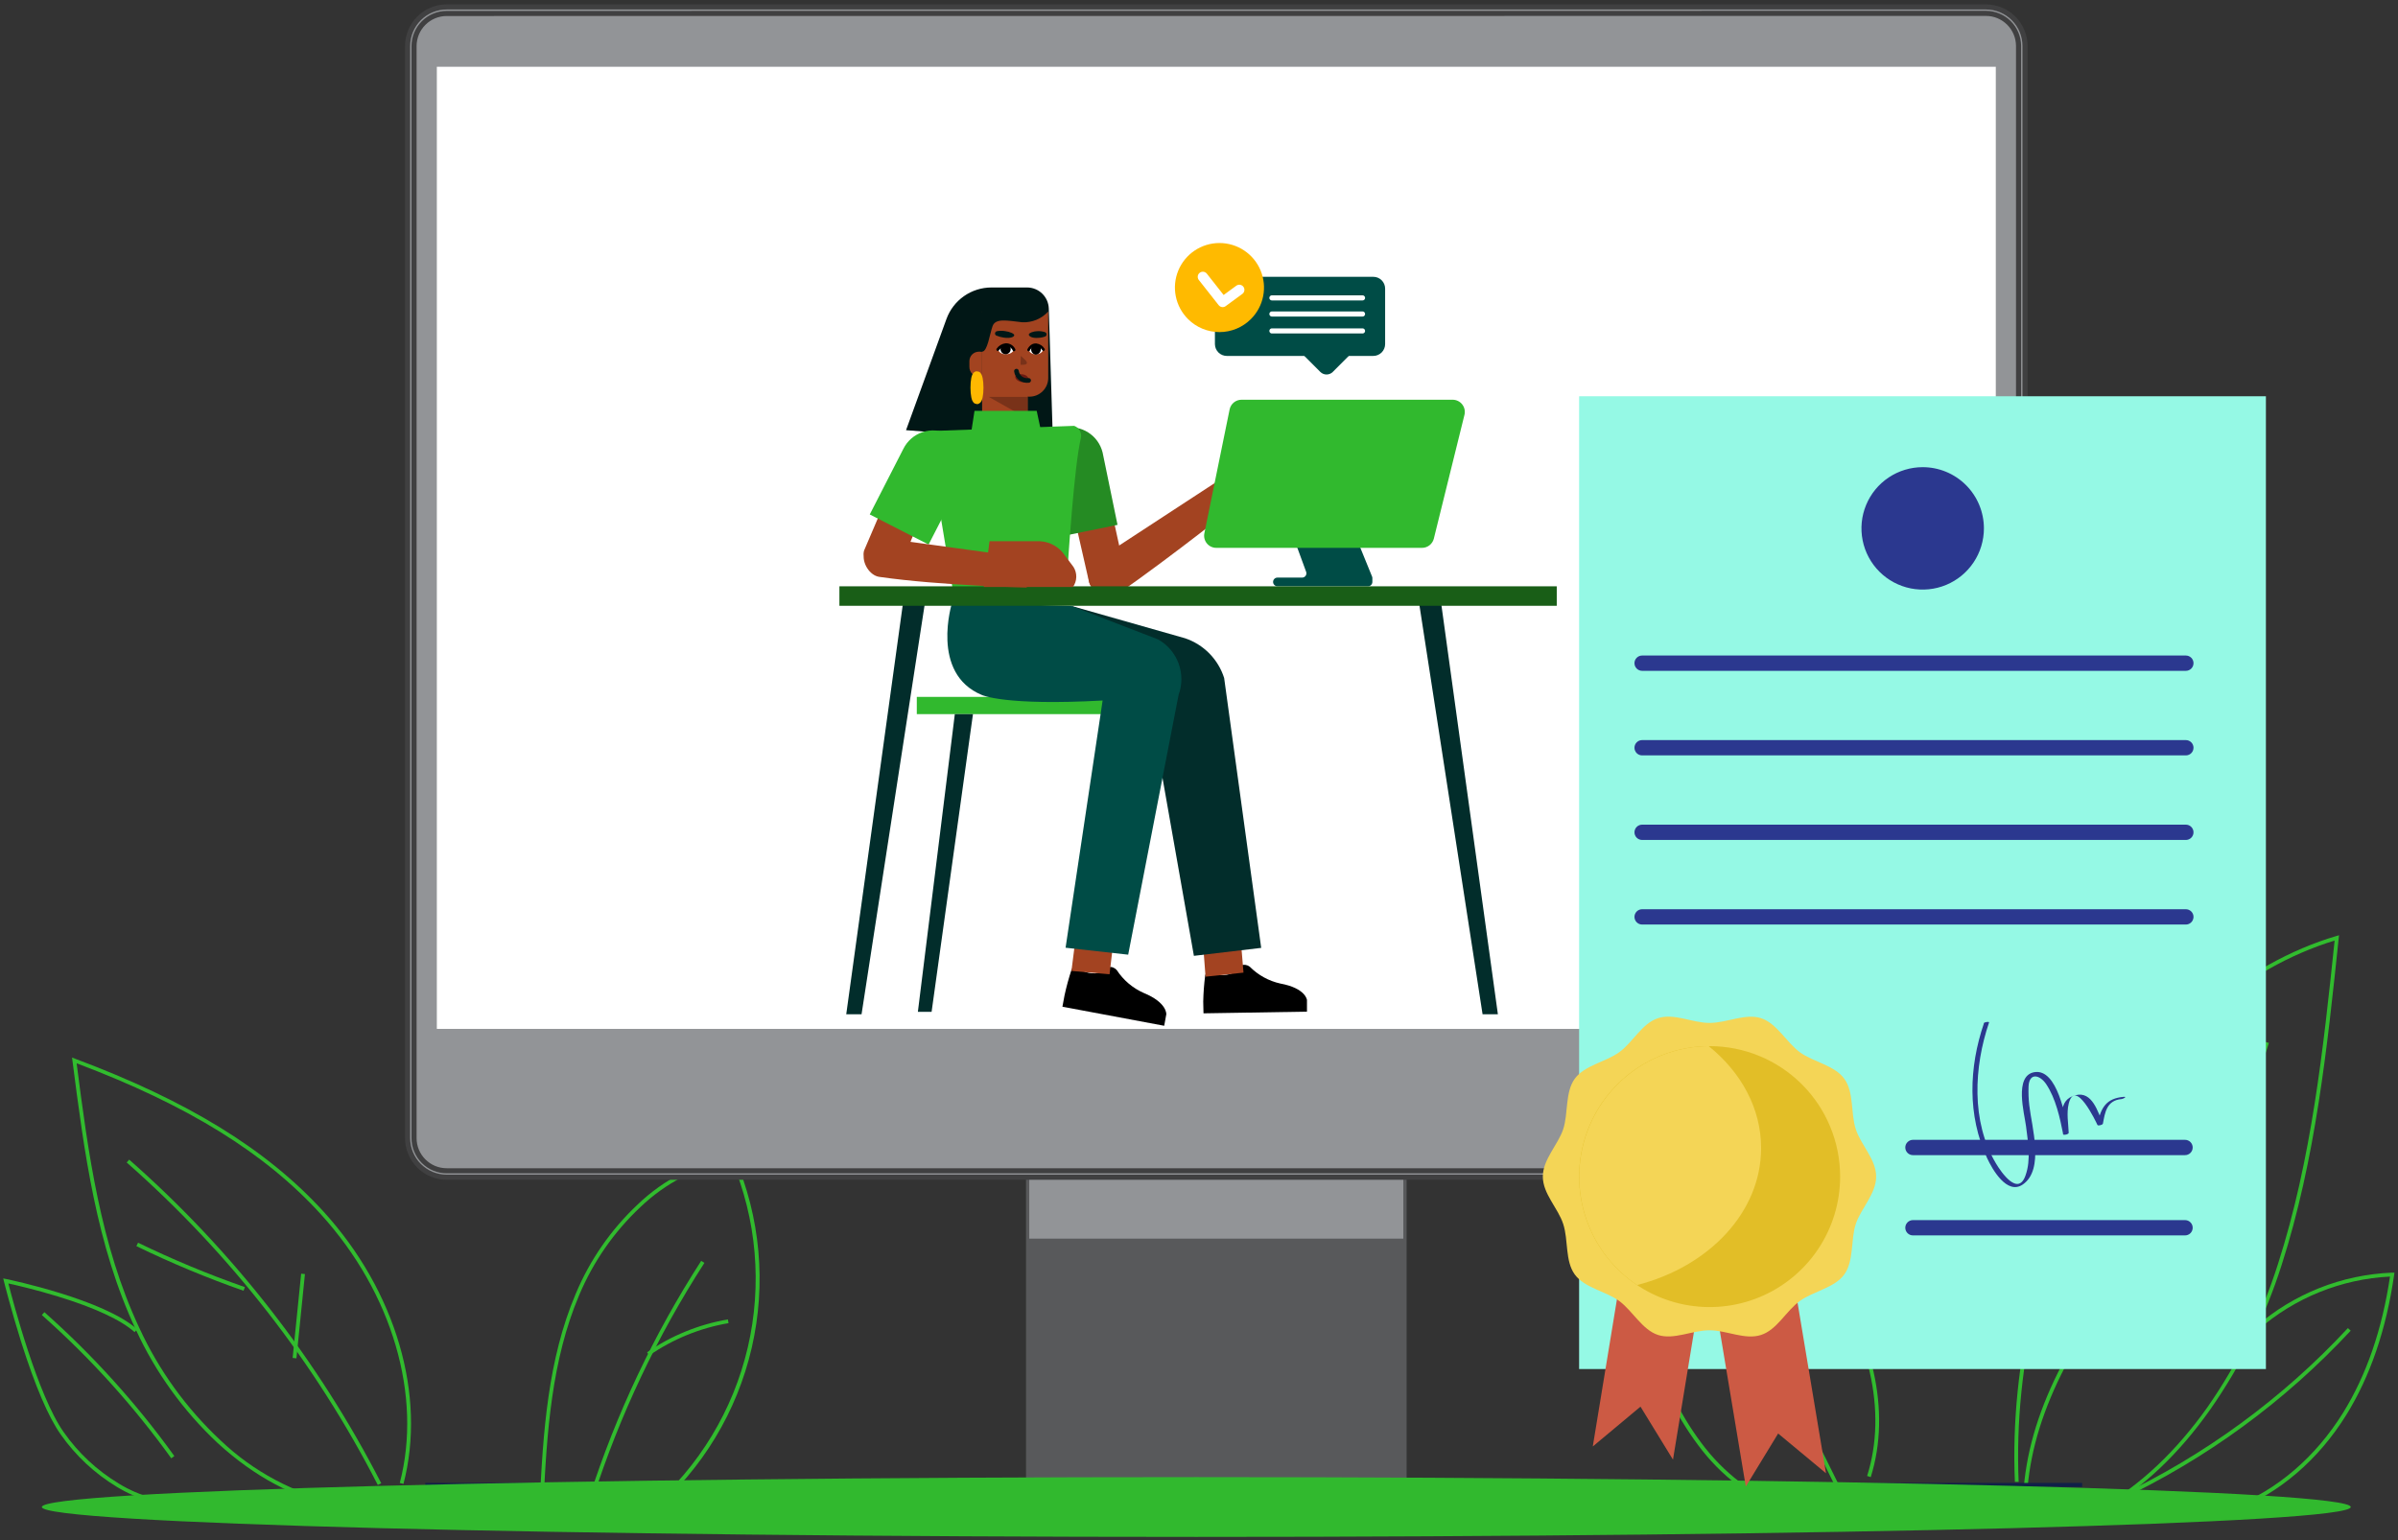 <svg width="554" height="356" viewBox="0 0 554 356" fill="none" xmlns="http://www.w3.org/2000/svg">
    <rect x="0" y="0" width="554" height="356" fill="#333333" stroke="none"/>
    <g clip-path="url(#clip0_2739_44128)">
    <path d="M486.2 348.914L485.764 348.16C494.639 343.032 502.773 335.335 509.939 325.257C517.02 315.098 522.523 303.927 526.265 292.123C534.021 267.995 536.755 242.263 539.36 217.357C518.638 223.675 499.142 240.295 485.775 263.02C472.255 286.006 465.183 314.967 466.362 342.455H465.49C464.311 314.802 471.383 285.676 485.009 262.537C498.635 239.399 518.638 222.555 539.737 216.319L540.374 216.131L540.303 216.791C537.675 241.945 534.952 267.959 527.101 292.394C523.319 304.288 517.755 315.539 510.599 325.764C503.409 335.948 495.193 343.739 486.2 348.914Z" fill="#31BC2E"/>
    <path d="M468.413 343.882L467.541 343.8C468.342 334.547 471.23 325.235 476.381 315.345C481.13 306.636 486.624 298.354 492.801 290.592L496.502 285.818C507.11 272.145 518.167 258.012 523.318 240.768L524.167 241.015C518.968 258.425 507.9 272.628 497.197 286.361L493.496 291.075C487.351 298.805 481.885 307.052 477.159 315.723C472.067 325.53 469.203 334.771 468.413 343.882Z" fill="#31BC2E"/>
    <path d="M491.716 298.372C490.502 298.376 489.289 298.297 488.086 298.136L488.204 297.264C493.709 297.93 499.29 297.014 504.293 294.623C509.679 292.092 514.355 288.27 517.908 283.496L518.615 284.027C514.97 288.91 510.182 292.824 504.671 295.425C500.616 297.331 496.196 298.336 491.716 298.372Z" fill="#31BC2E"/>
    <path d="M500.392 281.021C498.995 275.771 498.721 270.287 499.588 264.925C500.456 259.562 502.444 254.444 505.425 249.902L506.156 250.409C503.256 254.835 501.32 259.822 500.473 265.045C499.626 270.268 499.887 275.611 501.24 280.726L500.392 281.021Z" fill="#31BC2E"/>
    <path d="M516.281 349.032L515.974 348.207C525.958 344.435 534.952 336.726 541.305 326.495C546.692 317.819 550.346 307.234 552.149 295.011C540.911 295.576 530.188 299.902 521.703 307.293L521.114 306.633C529.892 298.982 541.021 294.561 552.656 294.104H553.175L553.104 294.622C551.301 307.187 547.588 318.067 542.06 326.978C535.624 337.351 526.477 345.189 516.281 349.032Z" fill="#31BC2E"/>
    <path d="M489.536 346.698L489.158 345.896C509.237 336.418 527.317 323.187 542.425 306.916L543.073 307.517C527.883 323.865 509.712 337.163 489.536 346.698Z" fill="#31BC2E"/>
    <path d="M412.624 349.562C404.508 346.361 397.458 340.94 392.279 333.92C386.991 326.857 383.215 318.779 381.187 310.192C376.991 292.83 378.971 274.312 381.187 258.328L381.282 257.609L381.883 258.022C395.945 267.876 410.479 278.06 421.028 292.122C432.815 307.776 436.953 326.187 432.191 341.358L431.354 341.087C436.069 326.187 431.908 308.082 420.321 292.653C410.007 278.909 395.78 268.843 381.965 259.165C379.82 274.913 377.969 293.042 382.06 309.992C384.071 318.462 387.797 326.429 393.01 333.401C398.086 340.282 404.998 345.593 412.954 348.725L412.624 349.562Z" fill="#31BC2E"/>
    <path d="M390.788 274.274L389.995 274.666L423.966 343.432L424.759 343.04L390.788 274.274Z" fill="#31BC2E"/>
    <path d="M408.475 313.836C403.785 313.78 399.186 312.535 395.109 310.218C391.031 307.901 387.608 304.587 385.16 300.587L385.926 300.127C388.334 304.081 391.729 307.34 395.777 309.587C399.825 311.833 404.388 312.988 409.017 312.94V313.824L408.475 313.836Z" fill="#31BC2E"/>
    <path d="M78.149 348.315C68.107 346.252 58.736 341.242 50.273 333.475C42.361 326.06 35.957 317.187 31.413 307.342C22.231 287.764 19.437 266.087 16.738 245.117L16.644 244.398L17.327 244.658C43.448 254.429 61.694 265.674 74.766 280.019C91.469 298.384 98.541 322.454 93.213 342.928L92.365 342.704C97.61 322.548 90.62 298.761 74.118 280.609C61.258 266.464 43.318 255.372 17.704 245.719C20.368 266.382 23.197 287.717 32.215 306.942C36.709 316.687 43.049 325.47 50.886 332.803C58.52 340.105 68.018 345.162 78.338 347.419L78.149 348.315Z" fill="#31BC2E"/>
    <path d="M87.284 343.175C80.061 329.072 71.525 315.682 61.789 303.181C52.055 290.675 41.167 279.112 29.268 268.644L29.845 267.984C53.78 289.036 73.534 314.409 88.074 342.774L87.284 343.175Z" fill="#31BC2E"/>
    <path d="M56.26 298.289C47.818 295.331 39.553 291.887 31.507 287.975L31.896 287.186C39.918 291.083 48.159 294.511 56.579 297.452L56.26 298.289Z" fill="#31BC2E"/>
    <path d="M69.575 294.342L67.608 313.818L68.483 313.907L70.45 294.431L69.575 294.342Z" fill="#31BC2E"/>
    <path d="M42.434 348.067C36.976 347.986 31.64 346.443 26.981 343.6C21.862 340.508 17.446 336.381 14.015 331.483C11.186 327.487 8.121 320.32 4.903 310.172C2.546 302.64 0.919 296.18 0.908 296.109L0.743 295.438L1.426 295.579C2.334 295.768 23.952 300.294 31.684 307.189L31.095 307.849C27.983 305.056 21.842 302.192 13.331 299.598C8.204 298.019 3.619 296.97 1.933 296.604C2.994 300.742 8.723 322.536 14.734 330.988C18.096 335.784 22.424 339.823 27.441 342.846C32.326 345.85 37.986 347.354 43.719 347.172V348.056L42.434 348.067Z" fill="#31BC2E"/>
    <path d="M39.57 337.011C30.859 324.9 20.829 313.796 9.666 303.9L10.255 303.24C21.461 313.18 31.53 324.332 40.277 336.492L39.57 337.011Z" fill="#31BC2E"/>
    <path d="M150.782 349.316L150.205 348.644C161.475 338.938 169.37 325.901 172.749 311.416C176.129 296.93 174.818 281.746 169.005 268.054C161.078 269.595 153.762 273.384 147.93 278.969C141.835 284.693 137.015 291.638 133.785 299.35C127.491 314.225 126.288 330.904 125.534 348.102H124.662C125.428 330.81 126.63 314.06 132.984 299.043C136.256 291.205 141.149 284.148 147.34 278.333C153.376 272.541 160.978 268.648 169.206 267.135L169.548 267.076L169.689 267.394C175.672 281.279 177.069 296.711 173.677 311.444C170.285 326.177 162.281 339.445 150.829 349.316H150.782Z" fill="#31BC2E"/>
    <path d="M137.015 346.192L136.178 345.92C142.373 326.695 151.051 308.36 161.992 291.381L162.735 291.852C151.831 308.768 143.185 327.036 137.015 346.192Z" fill="#31BC2E"/>
    <path d="M150.004 313.234L149.497 312.515C155.091 308.655 161.458 306.06 168.157 304.912L168.31 305.773C161.738 306.898 155.491 309.445 150.004 313.234Z" fill="#31BC2E"/>
    <path d="M324.208 244.752H237.784V342.103H324.208V244.752Z" fill="#58595B"/>
    <path d="M324.962 342.856H237.041V244.008H324.962V342.856ZM238.538 341.359H323.465V245.505H238.538V341.359Z" fill="#58595B"/>
    <path d="M324.208 244.752H237.784V286.243H324.208V244.752Z" fill="#929497"/>
    <path d="M459.443 2.371H102.549C98.331 2.371 94.911 5.791 94.911 10.009V263.67C94.911 267.889 98.331 271.309 102.549 271.309H459.443C463.661 271.309 467.081 267.889 467.081 263.67V10.009C467.081 5.791 463.661 2.371 459.443 2.371Z" fill="#929497" stroke="#404041" stroke-width="1.179" stroke-miterlimit="10"/>
    <path d="M458.806 272.05H103.197C100.805 272.05 98.51 271.1 96.817 269.409C95.124 267.719 94.171 265.425 94.168 263.033V10.621C94.171 8.228 95.124 5.935 96.817 4.244C98.51 2.553 100.805 1.604 103.197 1.604H458.806C461.199 1.604 463.494 2.553 465.187 4.244C466.879 5.935 467.832 8.228 467.835 10.621V263.033C467.832 265.425 466.879 267.719 465.187 269.409C463.494 271.1 461.199 272.05 458.806 272.05ZM103.197 3.112C101.199 3.112 99.281 3.905 97.867 5.318C96.453 6.73 95.656 8.646 95.653 10.644V263.033C95.656 265.031 96.453 266.947 97.867 268.359C99.281 269.771 101.199 270.565 103.197 270.565H458.806C460.803 270.561 462.717 269.767 464.129 268.355C465.541 266.943 466.335 265.029 466.338 263.033V10.621C466.335 8.624 465.541 6.71 464.129 5.298C462.717 3.886 460.803 3.092 458.806 3.089L103.197 3.112Z" fill="#929497" stroke="#404041" stroke-width="1.179" stroke-miterlimit="10"/>
    <path d="M460.339 16.174H101.677V237.031H460.339V16.174Z" fill="white"/>
    <path d="M461.081 237.772H100.922V15.43H461.081V237.772ZM102.419 236.287H459.572V16.915H102.419V236.287Z" fill="white"/>
    <path d="M481.037 342.703H98.247V343.623H481.037V342.703Z" fill="#102048"/>
    <path d="M276.375 355.174C423.675 355.174 543.085 352.082 543.085 348.267C543.085 344.452 423.675 341.359 276.375 341.359C129.076 341.359 9.666 344.452 9.666 348.267C9.666 352.082 129.076 355.174 276.375 355.174Z" fill="#31B92E"/>
    <path d="M332.695 137.545L332.966 139.572L346.05 234.401H342.513L327.567 137.545H332.695Z" fill="#022D2B"/>
    <path d="M278.426 225.466C278.446 225.319 278.499 225.18 278.583 225.058C278.667 224.936 278.778 224.835 278.907 224.764C279.037 224.693 279.182 224.653 279.329 224.648C279.477 224.643 279.624 224.673 279.758 224.735C280.647 225.159 281.623 225.365 282.607 225.336C283.591 225.307 284.554 225.045 285.416 224.57C285.496 224.231 285.659 223.917 285.891 223.657C286.124 223.397 286.417 223.2 286.745 223.082C287.074 222.965 287.426 222.932 287.77 222.986C288.115 223.04 288.44 223.179 288.716 223.392C290.65 225.344 293.106 226.699 295.789 227.293C301.682 228.378 301.942 231.089 301.942 231.089V233.788L278.037 234.177L277.978 231.466C278.016 229.459 278.165 227.456 278.426 225.466Z" fill="black"/>
    <path d="M247.532 224.147C247.581 224.009 247.66 223.884 247.765 223.782C247.869 223.679 247.996 223.603 248.135 223.557C248.274 223.511 248.421 223.498 248.566 223.519C248.711 223.539 248.849 223.593 248.97 223.675C249.755 224.27 250.669 224.67 251.638 224.844C252.606 225.019 253.603 224.961 254.545 224.677C254.688 224.358 254.909 224.08 255.189 223.869C255.469 223.659 255.797 223.523 256.144 223.475C256.491 223.427 256.844 223.467 257.17 223.593C257.497 223.719 257.786 223.926 258.011 224.194C259.52 226.505 261.665 228.33 264.187 229.451C269.692 231.702 269.444 234.402 269.444 234.402L268.961 237.054L245.446 232.645L245.941 229.993C246.371 228.019 246.902 226.067 247.532 224.147Z" fill="black"/>
    <path d="M209.318 99.414L243.253 102.019L242.298 71.302C242.259 69.999 241.714 68.762 240.779 67.854C239.844 66.945 238.592 66.436 237.289 66.434H229.038C226.773 66.436 224.564 67.134 222.709 68.432C220.854 69.731 219.442 71.568 218.665 73.695L209.318 99.414Z" fill="#011716"/>
    <path d="M226.892 90.562V96.303C226.823 97.035 226.907 97.774 227.14 98.472C227.373 99.169 227.748 99.811 228.243 100.355C228.738 100.899 229.341 101.333 230.014 101.631C230.687 101.928 231.414 102.082 232.15 102.082C232.885 102.082 233.612 101.928 234.285 101.631C234.958 101.333 235.561 100.899 236.056 100.355C236.551 99.811 236.927 99.169 237.159 98.472C237.392 97.774 237.476 97.035 237.407 96.303V90.562H226.892Z" fill="#A24320"/>
    <path d="M228.33 91.67L237.407 96.762V91.67H228.33Z" fill="#793219"/>
    <path d="M226.892 91.671H237.831C238.981 91.671 240.085 91.214 240.898 90.4C241.712 89.587 242.169 88.484 242.169 87.333V72.01H226.845L226.892 91.671Z" fill="#A24320"/>
    <path d="M226.138 87.014H226.892V81.273H226.138C225.851 81.273 225.566 81.33 225.301 81.441C225.036 81.551 224.795 81.713 224.592 81.916C224.389 82.12 224.229 82.362 224.12 82.628C224.011 82.894 223.956 83.178 223.957 83.466V84.786C223.953 85.076 224.006 85.364 224.113 85.633C224.22 85.903 224.38 86.148 224.583 86.355C224.786 86.562 225.028 86.727 225.294 86.84C225.561 86.953 225.848 87.012 226.138 87.014Z" fill="#A24320"/>
    <path d="M234.259 80.839C234.087 80.491 233.822 80.197 233.493 79.989C233.165 79.781 232.786 79.667 232.397 79.66C232.02 79.688 231.655 79.802 231.33 79.995C231.005 80.187 230.729 80.452 230.523 80.768C230.684 81.13 230.958 81.43 231.305 81.622C231.652 81.813 232.052 81.886 232.444 81.829C232.811 81.863 233.18 81.787 233.503 81.611C233.826 81.435 234.09 81.166 234.259 80.839Z" fill="white"/>
    <path d="M231.148 80.814C231.173 81.04 231.263 81.254 231.406 81.43C231.55 81.606 231.742 81.737 231.958 81.806C232.174 81.876 232.406 81.882 232.626 81.823C232.845 81.764 233.043 81.642 233.195 81.474C233.347 81.305 233.447 81.095 233.483 80.871C233.519 80.647 233.489 80.416 233.398 80.209C233.306 80.001 233.156 79.824 232.966 79.699C232.776 79.574 232.554 79.507 232.326 79.506C231.997 79.524 231.688 79.672 231.467 79.917C231.247 80.162 231.132 80.485 231.148 80.814Z" fill="black"/>
    <path d="M234.259 80.839C234.096 80.484 233.833 80.184 233.502 79.974C233.172 79.765 232.788 79.656 232.397 79.66C232.022 79.694 231.659 79.811 231.335 80.003C231.011 80.194 230.733 80.456 230.523 80.768" stroke="black" stroke-width="0.66" stroke-linecap="round" stroke-linejoin="round"/>
    <path d="M237.642 80.86C237.803 80.529 238.047 80.246 238.351 80.039C238.655 79.832 239.008 79.709 239.375 79.682C239.723 79.713 240.057 79.829 240.351 80.017C240.644 80.206 240.888 80.463 241.061 80.766C240.924 81.115 240.678 81.409 240.358 81.605C240.039 81.8 239.665 81.887 239.293 81.85C238.947 81.888 238.599 81.812 238.301 81.633C238.003 81.454 237.772 81.183 237.642 80.86Z" fill="white"/>
    <path d="M240.46 80.779C240.443 81.086 240.313 81.376 240.095 81.594C239.878 81.811 239.588 81.941 239.281 81.958C238.974 81.925 238.693 81.773 238.497 81.535C238.3 81.297 238.205 80.992 238.232 80.685C238.232 80.372 238.356 80.072 238.577 79.851C238.798 79.63 239.098 79.506 239.41 79.506C239.717 79.539 239.999 79.69 240.195 79.928C240.391 80.166 240.486 80.472 240.46 80.779Z" fill="black"/>
    <path d="M237.642 80.862C237.642 80.862 238.22 79.566 239.375 79.683C239.721 79.72 240.054 79.837 240.347 80.025C240.64 80.214 240.884 80.468 241.061 80.768" stroke="black" stroke-width="0.625" stroke-linecap="round" stroke-linejoin="round"/>
    <path d="M232.279 76.535C231.636 76.415 230.977 76.415 230.334 76.535C230.224 76.553 230.123 76.604 230.043 76.682C229.963 76.76 229.909 76.86 229.889 76.97C229.868 77.079 229.882 77.192 229.928 77.294C229.974 77.395 230.05 77.48 230.146 77.537C230.726 77.782 231.337 77.948 231.961 78.032C233.47 78.244 234.318 77.843 234.318 77.454C234.318 77.065 233.093 76.629 232.279 76.535Z" fill="#011716"/>
    <path d="M239.599 76.536C240.201 76.492 240.805 76.564 241.379 76.748C241.484 76.776 241.579 76.835 241.65 76.917C241.721 76.999 241.766 77.101 241.779 77.209C241.792 77.317 241.772 77.426 241.721 77.523C241.671 77.619 241.593 77.698 241.497 77.75C240.957 77.951 240.387 78.062 239.811 78.08C238.432 78.186 237.678 77.703 237.678 77.314C237.678 76.925 238.868 76.536 239.599 76.536Z" fill="#011716"/>
    <path d="M235.827 82.24L236.912 83.242C237.807 84.221 236.699 84.327 236.134 84.303H235.78" fill="#793219"/>
    <path d="M242.169 71.986C241.413 72.82 240.482 73.475 239.442 73.905C238.403 74.335 237.281 74.529 236.157 74.473C232.621 74.072 229.981 73.495 229.309 75.369C228.637 77.243 228.13 81.263 226.892 81.263C225.655 81.263 225.077 78.575 225.077 78.575L227.328 69.699L238.055 67.99C238.055 67.99 241.898 68.709 242.169 71.986Z" fill="#011716"/>
    <path d="M234.566 87.015C234.46 87.498 235.026 88.064 235.839 88.265C236.652 88.465 237.407 88.206 237.548 87.687C237.689 87.168 237.088 86.638 236.275 86.508C235.462 86.379 234.637 86.52 234.566 87.015Z" fill="#6D1B12"/>
    <path d="M234.825 85.766C234.867 86.092 234.974 86.407 235.138 86.693C235.303 86.978 235.523 87.228 235.785 87.427C236.047 87.627 236.346 87.772 236.665 87.855C236.984 87.938 237.316 87.957 237.642 87.911" stroke="#011716" stroke-width="1.073" stroke-miterlimit="10" stroke-linecap="round"/>
    <path d="M225.136 89.597C225.136 91.165 225.407 92.461 225.702 92.461C225.997 92.461 226.28 91.188 226.28 89.597C226.28 88.005 226.008 86.721 225.702 86.721C225.396 86.721 225.136 87.958 225.136 89.597Z" stroke="#FFB801" stroke-width="1.862" stroke-miterlimit="10"/>
    <path d="M278.509 225.714L277.33 210.061L286.1 210.626L287.279 224.771L278.509 225.714Z" fill="#A34321"/>
    <path d="M247.532 224.383L249.5 208.848L257.975 211.146L256.337 225.149L247.532 224.383Z" fill="#A34321"/>
    <path d="M211.805 161.049H255.276V165.033H211.805V161.049Z" fill="#31B92E"/>
    <path d="M247.532 140.031L273.794 147.504C275.913 148.219 277.833 149.422 279.4 151.018C280.967 152.613 282.135 154.555 282.811 156.687L291.369 219.053L275.821 220.892L264.989 159.48L247.532 140.031Z" fill="#022D2B"/>
    <path d="M219.962 139.242C219.962 139.242 214.787 155.626 226.845 160.612C226.845 160.612 232.044 163.135 254.734 161.885L246.176 219.018L260.639 220.621L272.285 160.589C273.148 158.241 273.147 155.663 272.283 153.316C271.419 150.968 269.749 149.005 267.57 147.776L247.532 140.032L219.962 139.242Z" fill="#004C46"/>
    <path d="M253.426 129.414L281.597 111.002L286.501 115.988C286.501 115.988 270.493 128.742 258.494 137.087C256.596 138.407 253.213 137.464 252.023 135.46C251.485 134.454 251.331 133.286 251.589 132.174C251.847 131.062 252.499 130.081 253.426 129.414Z" fill="#A34321"/>
    <path d="M251.646 134.693L246.719 113.087L255.382 111.543L259.991 132.619C260.193 133.573 260.013 134.568 259.491 135.391C258.97 136.215 258.146 136.802 257.197 137.027C255.276 137.463 252.247 136.591 251.646 134.693Z" fill="#A34321"/>
    <path d="M199.629 127.22L208.481 106.51L216.496 110.164L208.339 130.12C208.159 130.568 207.892 130.976 207.554 131.32C207.216 131.665 206.813 131.94 206.368 132.128C205.923 132.316 205.446 132.415 204.963 132.418C204.48 132.422 204.001 132.329 203.554 132.147C201.715 131.452 198.969 129.071 199.629 127.22Z" fill="#A34321"/>
    <path d="M243.194 124.357L258.176 121.292L254.734 104.59C254.267 102.665 253.073 100.997 251.401 99.935C249.73 98.873 247.712 98.501 245.772 98.896C243.832 99.292 242.12 100.424 240.998 102.055C239.875 103.686 239.429 105.689 239.752 107.643L243.194 124.357Z" fill="#258B23"/>
    <path d="M232.939 98.956L215.895 99.581C215.324 99.803 214.863 100.239 214.607 100.795C214.352 101.352 214.324 101.986 214.528 102.563L220.127 136.298C220.246 136.997 220.608 137.63 221.15 138.088C221.691 138.545 222.377 138.796 223.085 138.797H243.418C244.183 138.786 244.914 138.481 245.46 137.945C246.006 137.41 246.326 136.685 246.353 135.921C246.813 128.342 248.192 107.632 249.689 101.337C249.844 100.748 249.774 100.123 249.493 99.582C249.212 99.042 248.74 98.625 248.168 98.414L232.939 98.956Z" fill="#31B92E"/>
    <path d="M214.528 125.841L200.937 118.887L208.693 103.74C209.141 102.83 209.765 102.018 210.529 101.352C211.293 100.685 212.182 100.177 213.145 99.857C214.107 99.537 215.123 99.412 216.135 99.489C217.146 99.565 218.132 99.842 219.035 100.303C219.938 100.764 220.741 101.4 221.396 102.174C222.051 102.948 222.546 103.845 222.852 104.812C223.157 105.779 223.268 106.797 223.176 107.807C223.085 108.817 222.793 109.798 222.319 110.695L214.528 125.841Z" fill="#31B92E"/>
    <path d="M224.453 99.413H240.46L239.505 94.945H225.136L224.453 99.413Z" fill="#31B92E"/>
    <path d="M281.927 110.435C281.918 109.839 282.064 109.25 282.351 108.726C283.283 107.076 283.813 105.909 284.355 104.719C284.463 104.486 284.658 104.304 284.897 104.212L285.121 104.129C285.196 104.101 285.275 104.088 285.354 104.09C285.434 104.093 285.512 104.111 285.584 104.144C285.657 104.177 285.722 104.224 285.776 104.282C285.83 104.34 285.872 104.408 285.899 104.483C286.166 105.498 286.285 106.546 286.253 107.595L290.296 105.992L291.263 114.419L287.609 115.858C287.056 116.076 286.455 116.147 285.867 116.064C285.278 115.982 284.721 115.748 284.249 115.386C283.966 115.509 283.661 115.573 283.352 115.574C283.044 115.575 282.738 115.513 282.454 115.392C282.171 115.27 281.915 115.092 281.703 114.868C281.49 114.644 281.326 114.379 281.22 114.089L280.89 113.229C280.679 112.718 280.669 112.147 280.861 111.629C281.053 111.111 281.434 110.685 281.927 110.435Z" fill="#A34321"/>
    <path d="M295.683 101.88L291.805 114.351C291.765 114.48 291.699 114.6 291.612 114.704C291.524 114.807 291.416 114.892 291.295 114.952C291.174 115.013 291.042 115.048 290.907 115.056C290.771 115.064 290.636 115.045 290.508 114.999L284.249 112.889C284 112.805 283.794 112.628 283.673 112.395C283.552 112.162 283.526 111.891 283.601 111.64L287.503 99.11C287.542 98.98 287.608 98.86 287.696 98.757C287.783 98.653 287.891 98.569 288.012 98.508C288.133 98.448 288.266 98.412 288.401 98.404C288.536 98.396 288.672 98.416 288.799 98.461L295.035 100.595C295.162 100.636 295.28 100.702 295.381 100.789C295.483 100.877 295.566 100.983 295.626 101.102C295.687 101.222 295.723 101.352 295.732 101.485C295.742 101.619 295.725 101.753 295.683 101.88Z" fill="#021430"/>
    <path d="M294.457 102.879L291.404 112.816C291.374 112.921 291.322 113.018 291.252 113.101C291.182 113.185 291.096 113.253 290.999 113.302C290.901 113.351 290.795 113.379 290.686 113.385C290.577 113.39 290.469 113.373 290.367 113.335L285.416 111.649C285.217 111.582 285.051 111.44 284.955 111.253C284.858 111.066 284.838 110.849 284.897 110.647L287.986 100.687C288.018 100.583 288.07 100.487 288.14 100.405C288.21 100.322 288.296 100.254 288.393 100.206C288.49 100.157 288.596 100.129 288.704 100.123C288.813 100.116 288.921 100.132 289.023 100.168L293.974 101.878C294.165 101.954 294.32 102.099 294.409 102.285C294.499 102.47 294.516 102.682 294.457 102.879Z" fill="white"/>
    <path d="M287.066 99.025C287.066 99.214 292.618 114.207 292.618 114.207L295.706 101.89L287.066 99.025Z" fill="#F3F3F3"/>
    <path d="M288.858 108.951C288.864 108.718 288.961 108.496 289.129 108.333C289.296 108.17 289.52 108.079 289.754 108.079L294.056 107.973C294.208 107.972 294.358 108.003 294.497 108.063C294.636 108.123 294.762 108.211 294.866 108.322C294.97 108.432 295.05 108.563 295.101 108.706C295.152 108.848 295.174 109 295.164 109.151C295.152 109.435 295.029 109.702 294.822 109.896C294.615 110.09 294.34 110.195 294.056 110.189L289.754 109.965C289.627 109.96 289.503 109.93 289.388 109.876C289.274 109.822 289.172 109.746 289.088 109.651C289.004 109.556 288.94 109.445 288.901 109.325C288.861 109.204 288.847 109.077 288.858 108.951Z" fill="#A34321"/>
    <path d="M289.153 110.626C289.168 110.399 289.268 110.186 289.435 110.03C289.601 109.875 289.821 109.789 290.048 109.789H293.643C293.786 109.791 293.928 109.821 294.059 109.877C294.19 109.934 294.308 110.017 294.407 110.12C294.506 110.223 294.583 110.345 294.634 110.478C294.685 110.612 294.709 110.754 294.704 110.897C294.686 111.173 294.559 111.431 294.352 111.615C294.144 111.798 293.873 111.892 293.596 111.875L289.989 111.569C289.872 111.563 289.757 111.534 289.652 111.483C289.546 111.432 289.451 111.361 289.373 111.273C289.295 111.185 289.236 111.083 289.198 110.972C289.16 110.861 289.145 110.743 289.153 110.626Z" fill="#A34321"/>
    <path d="M289.129 112.192C289.147 111.977 289.246 111.778 289.406 111.633C289.565 111.489 289.774 111.41 289.99 111.414H292.807C293.069 111.414 293.321 111.519 293.507 111.704C293.693 111.89 293.797 112.142 293.797 112.404C293.797 112.667 293.693 112.919 293.507 113.104C293.321 113.29 293.069 113.394 292.807 113.394L289.99 113.064C289.875 113.066 289.762 113.045 289.656 113.001C289.55 112.958 289.454 112.893 289.373 112.812C289.293 112.73 289.23 112.633 289.188 112.527C289.146 112.42 289.126 112.307 289.129 112.192Z" fill="#A34321"/>
    <path d="M288.905 113.381C288.923 113.169 289.02 112.971 289.177 112.827C289.335 112.682 289.54 112.603 289.754 112.604L292.029 112.816C292.159 112.82 292.287 112.849 292.405 112.902C292.524 112.956 292.631 113.032 292.72 113.127C292.809 113.221 292.879 113.333 292.925 113.454C292.971 113.576 292.993 113.705 292.989 113.835C292.986 113.965 292.956 114.093 292.903 114.212C292.849 114.331 292.773 114.438 292.679 114.527C292.584 114.616 292.473 114.686 292.351 114.732C292.229 114.778 292.1 114.8 291.97 114.796L289.695 114.254C289.585 114.251 289.477 114.226 289.377 114.18C289.277 114.134 289.187 114.068 289.113 113.987C289.04 113.905 288.983 113.809 288.947 113.705C288.911 113.601 288.897 113.491 288.905 113.381Z" fill="#A34321"/>
    <path d="M224.783 165.033L224.217 169.064L215.223 233.835H212.052L220.091 169.064L220.586 165.033H224.783Z" fill="#022D2B"/>
    <path d="M208.834 137.734L208.563 139.762L195.503 234.401H199.039L213.927 137.746L208.834 137.734Z" fill="#022D2B"/>
    <path d="M299.396 125.713L301.753 132.149C301.808 132.298 301.826 132.458 301.806 132.615C301.786 132.772 301.729 132.923 301.639 133.053C301.549 133.184 301.429 133.291 301.288 133.365C301.148 133.44 300.992 133.479 300.834 133.481H295.117C294.851 133.481 294.596 133.586 294.409 133.774C294.221 133.962 294.115 134.217 294.115 134.483C294.115 134.749 294.221 135.003 294.409 135.191C294.596 135.379 294.851 135.485 295.117 135.485H316.051C316.317 135.485 316.572 135.379 316.76 135.191C316.948 135.003 317.053 134.749 317.053 134.483V133.587C317.053 133.457 317.025 133.328 316.971 133.21L313.611 124.959C313.535 124.776 313.408 124.62 313.245 124.509C313.081 124.398 312.889 124.337 312.692 124.334H300.315C300.152 124.335 299.991 124.377 299.847 124.455C299.704 124.532 299.581 124.644 299.49 124.78C299.4 124.916 299.344 125.072 299.327 125.235C299.311 125.397 299.334 125.562 299.396 125.713Z" fill="#004C46"/>
    <path d="M328.451 126.607H281.008C280.591 126.61 280.178 126.52 279.8 126.343C279.422 126.167 279.089 125.908 278.823 125.587C278.558 125.265 278.368 124.888 278.267 124.483C278.165 124.079 278.155 123.657 278.238 123.248L284.072 94.617C284.203 93.982 284.549 93.413 285.052 93.004C285.555 92.596 286.183 92.375 286.831 92.377H335.583C336.015 92.375 336.442 92.473 336.83 92.663C337.218 92.852 337.558 93.129 337.822 93.471C338.086 93.813 338.269 94.211 338.354 94.634C338.44 95.058 338.428 95.495 338.317 95.913L331.245 124.509C331.083 125.122 330.72 125.663 330.213 126.043C329.706 126.424 329.085 126.623 328.451 126.607Z" fill="#31B92E"/>
    <path d="M359.652 139.997H193.924V135.494H359.652V139.997Z" fill="#195E17"/>
    <path d="M204.662 124.439L238.562 129.095L237.183 135.778C237.183 135.778 217.333 135.354 203.141 133.315C200.902 132.996 199.11 130.073 199.605 127.845C199.908 126.771 200.583 125.839 201.509 125.215C202.435 124.591 203.552 124.316 204.662 124.439Z" fill="#A34321"/>
    <path d="M228.602 125.074H240.271C241.443 125.138 242.582 125.481 243.595 126.073C244.607 126.666 245.464 127.491 246.094 128.481L247.992 131.003C248.438 131.7 248.666 132.514 248.647 133.341C248.628 134.169 248.363 134.972 247.886 135.647H227.27L228.602 125.074Z" fill="#A34321"/>
    <path d="M283.412 82.253H317.265C317.625 82.253 317.982 82.182 318.314 82.043C318.647 81.905 318.949 81.703 319.203 81.448C319.457 81.192 319.658 80.89 319.795 80.556C319.932 80.223 320.001 79.866 320 79.506V66.705C320.001 66.346 319.932 65.99 319.795 65.657C319.658 65.325 319.457 65.022 319.202 64.768C318.948 64.514 318.646 64.313 318.314 64.176C317.981 64.039 317.625 63.969 317.265 63.971H283.412C283.053 63.969 282.696 64.039 282.364 64.176C282.031 64.313 281.729 64.514 281.475 64.768C281.221 65.022 281.02 65.325 280.883 65.657C280.746 65.99 280.676 66.346 280.678 66.705V79.542C280.687 80.262 280.979 80.95 281.49 81.457C282.002 81.964 282.692 82.25 283.412 82.253Z" fill="#004C46"/>
    <path d="M274.454 73.73C273.014 72.292 272.033 70.458 271.635 68.462C271.237 66.465 271.44 64.396 272.219 62.515C272.997 60.634 274.316 59.026 276.009 57.895C277.701 56.764 279.691 56.16 281.727 56.16C283.762 56.16 285.752 56.764 287.445 57.895C289.137 59.026 290.456 60.634 291.235 62.515C292.013 64.396 292.216 66.465 291.819 68.462C291.421 70.458 290.44 72.292 289 73.73C288.045 74.686 286.911 75.445 285.663 75.962C284.415 76.479 283.078 76.746 281.727 76.746C280.376 76.746 279.038 76.479 277.79 75.962C276.542 75.445 275.409 74.686 274.454 73.73Z" fill="#FFBA00"/>
    <path d="M286.312 66.977L282.469 69.794L277.884 63.971" stroke="white" stroke-width="2.357" stroke-linecap="round" stroke-linejoin="round"/>
    <path d="M307.871 85.988L312.986 80.861L306.468 74.272L299.914 80.825L305.03 85.953C305.406 86.327 305.913 86.54 306.443 86.546C306.974 86.553 307.486 86.353 307.871 85.988Z" fill="#004C46"/>
    <path d="M314.778 68.84H293.844" stroke="white" stroke-width="1.179" stroke-linecap="round" stroke-linejoin="round"/>
    <path d="M314.778 72.564H293.844" stroke="white" stroke-width="1.179" stroke-linecap="round" stroke-linejoin="round"/>
    <path d="M314.778 76.475H293.844" stroke="white" stroke-width="1.179" stroke-linecap="round" stroke-linejoin="round"/>
    <path d="M523.483 91.576H364.815V316.382H523.483V91.576Z" fill="#95F9E5"/>
    <path d="M386.503 337.318L378.995 325.071L367.974 334.276L379.313 265.18L397.843 268.233L386.503 337.318Z" fill="#CC5A44"/>
    <path d="M391.819 274.479L403.324 343.54L410.797 331.282L421.853 340.464L410.337 271.391L391.819 274.479Z" fill="#CC5A44"/>
    <path d="M433.44 271.909C433.44 275.905 429.904 279.288 428.725 282.883C427.547 286.478 428.336 291.417 426.073 294.529C423.81 297.641 419.001 298.36 415.818 300.646C412.636 302.933 410.561 307.306 406.836 308.508C403.112 309.711 398.927 307.424 394.943 307.424C390.959 307.424 386.692 309.687 383.05 308.508C379.408 307.33 377.156 302.91 374.068 300.646C370.98 298.383 366.088 297.664 363.813 294.529C361.538 291.393 362.363 286.62 361.149 282.883C359.935 279.147 356.434 275.905 356.434 271.909C356.434 267.913 359.97 264.53 361.149 260.923C362.328 257.317 361.55 252.401 363.813 249.289C366.076 246.178 370.885 245.459 374.068 243.172C377.25 240.885 379.313 236.512 383.05 235.298C386.786 234.084 390.947 236.394 394.943 236.394C398.939 236.394 403.194 234.131 406.836 235.298C410.479 236.465 412.73 240.909 415.818 243.172C418.907 245.435 423.786 246.154 426.073 249.289C428.36 252.425 427.523 257.199 428.725 260.923C429.928 264.648 433.44 267.913 433.44 271.909Z" fill="#F4D556"/>
    <path d="M425.118 271.91C425.118 277.873 423.35 283.703 420.037 288.661C416.724 293.619 412.015 297.484 406.505 299.766C400.996 302.048 394.933 302.645 389.084 301.482C383.236 300.319 377.863 297.447 373.646 293.23C369.429 289.013 366.558 283.641 365.394 277.792C364.231 271.943 364.828 265.88 367.11 260.371C369.392 254.861 373.257 250.152 378.215 246.839C383.174 243.526 389.003 241.758 394.967 241.758C402.963 241.758 410.633 244.935 416.287 250.589C421.942 256.244 425.118 263.913 425.118 271.91Z" fill="#E2BE27"/>
    <path d="M394.707 241.758C388.267 241.822 382.016 243.947 376.87 247.82C371.724 251.693 367.953 257.111 366.109 263.282C364.264 269.453 364.444 276.052 366.62 282.114C368.797 288.176 372.857 293.381 378.205 296.969C394.813 292.714 406.86 280.149 406.86 265.309C406.86 256.103 402.216 247.769 394.731 241.734" fill="#F4D556"/>
    <path d="M504.989 155.026H379.372C378.903 155.026 378.453 154.84 378.122 154.509C377.79 154.177 377.604 153.727 377.604 153.258C377.604 152.789 377.79 152.34 378.122 152.008C378.453 151.677 378.903 151.49 379.372 151.49H504.989C505.458 151.49 505.907 151.677 506.239 152.008C506.57 152.34 506.757 152.789 506.757 153.258C506.757 153.727 506.57 154.177 506.239 154.509C505.907 154.84 505.458 155.026 504.989 155.026Z" fill="#2B388F"/>
    <path d="M504.989 174.569H379.372C378.903 174.569 378.453 174.383 378.122 174.052C377.79 173.72 377.604 173.27 377.604 172.801C377.604 172.332 377.79 171.883 378.122 171.551C378.453 171.219 378.903 171.033 379.372 171.033H504.989C505.458 171.033 505.907 171.219 506.239 171.551C506.57 171.883 506.757 172.332 506.757 172.801C506.757 173.27 506.57 173.72 506.239 174.052C505.907 174.383 505.458 174.569 504.989 174.569Z" fill="#2B388F"/>
    <path d="M504.989 194.112H379.372C378.903 194.112 378.453 193.926 378.122 193.594C377.79 193.263 377.604 192.813 377.604 192.344C377.604 191.875 377.79 191.426 378.122 191.094C378.453 190.762 378.903 190.576 379.372 190.576H504.989C505.458 190.576 505.907 190.762 506.239 191.094C506.57 191.426 506.757 191.875 506.757 192.344C506.757 192.813 506.57 193.263 506.239 193.594C505.907 193.926 505.458 194.112 504.989 194.112Z" fill="#2B388F"/>
    <path d="M504.989 213.657H379.372C378.903 213.657 378.453 213.471 378.122 213.139C377.79 212.808 377.604 212.358 377.604 211.889C377.604 211.42 377.79 210.971 378.122 210.639C378.453 210.307 378.903 210.121 379.372 210.121H504.989C505.458 210.121 505.907 210.307 506.239 210.639C506.57 210.971 506.757 211.42 506.757 211.889C506.757 212.358 506.57 212.808 506.239 213.139C505.907 213.471 505.458 213.657 504.989 213.657Z" fill="#2B388F"/>
    <path d="M504.8 266.948H441.939C441.47 266.948 441.02 266.762 440.689 266.43C440.357 266.099 440.171 265.649 440.171 265.18C440.171 264.711 440.357 264.262 440.689 263.93C441.02 263.598 441.47 263.412 441.939 263.412H504.8C505.269 263.412 505.719 263.598 506.05 263.93C506.382 264.262 506.568 264.711 506.568 265.18C506.568 265.649 506.382 266.099 506.05 266.43C505.719 266.762 505.269 266.948 504.8 266.948Z" fill="#2B388F"/>
    <path d="M504.8 285.499H441.939C441.47 285.499 441.02 285.313 440.689 284.981C440.357 284.65 440.171 284.2 440.171 283.731C440.171 283.262 440.357 282.812 440.689 282.481C441.02 282.149 441.47 281.963 441.939 281.963H504.8C505.269 281.963 505.719 282.149 506.05 282.481C506.382 282.812 506.568 283.262 506.568 283.731C506.568 284.2 506.382 284.65 506.05 284.981C505.719 285.313 505.269 285.499 504.8 285.499Z" fill="#2B388F"/>
    <path d="M458.335 236.5C454.869 246.649 454.492 257.776 459.077 267.642C460.256 270.199 463.686 276.258 467.328 273.724C472.362 270.247 469.368 260.369 468.825 255.489C468.649 254.011 468.59 252.521 468.649 251.033C468.825 247.815 471.254 248.358 472.727 250.55C474.931 253.862 475.898 258.294 476.652 262.137C476.652 262.42 477.937 262.137 477.925 261.795C477.831 259.52 477.395 257.304 477.925 255.053C479.422 249.041 484.231 259.249 484.561 259.968C484.691 260.251 485.74 259.968 485.823 259.685C486.294 257.174 486.66 254.287 490.125 253.992C490.455 253.992 491.516 253.403 490.667 253.473C486.624 253.803 485.304 255.949 484.561 259.909L485.834 259.626C484.656 257.009 483.394 252.106 479.505 253.096C475.249 254.181 476.487 258.707 476.617 262.137L477.89 261.795C477.206 258.318 475.32 246.837 469.969 247.78C465.254 248.605 467.694 257.351 468.059 260.227C468.519 263.905 469.238 267.972 467.977 271.555C466.268 276.647 462.319 270.895 461.105 268.844C455.341 259.167 456.036 246.542 459.525 236.288C459.62 236.028 458.347 236.181 458.276 236.5H458.335Z" fill="#2B388F"/>
    <path d="M458.335 122.106C458.335 124.903 457.505 127.638 455.951 129.964C454.397 132.29 452.188 134.103 449.603 135.174C447.018 136.244 444.174 136.524 441.431 135.979C438.687 135.433 436.166 134.086 434.188 132.107C432.21 130.129 430.863 127.609 430.317 124.865C429.771 122.121 430.052 119.277 431.122 116.693C432.193 114.108 434.006 111.899 436.332 110.345C438.658 108.791 441.393 107.961 444.19 107.961C447.941 107.961 451.539 109.451 454.192 112.104C456.844 114.756 458.335 118.354 458.335 122.106Z" fill="#2B388F"/>
    </g>
    <defs>
    <clipPath id="clip0_2739_44128">
    <rect width="554" height="355.974" fill="white" transform="translate(0 0.014)"/>
    </clipPath>
    </defs>
    </svg>
    